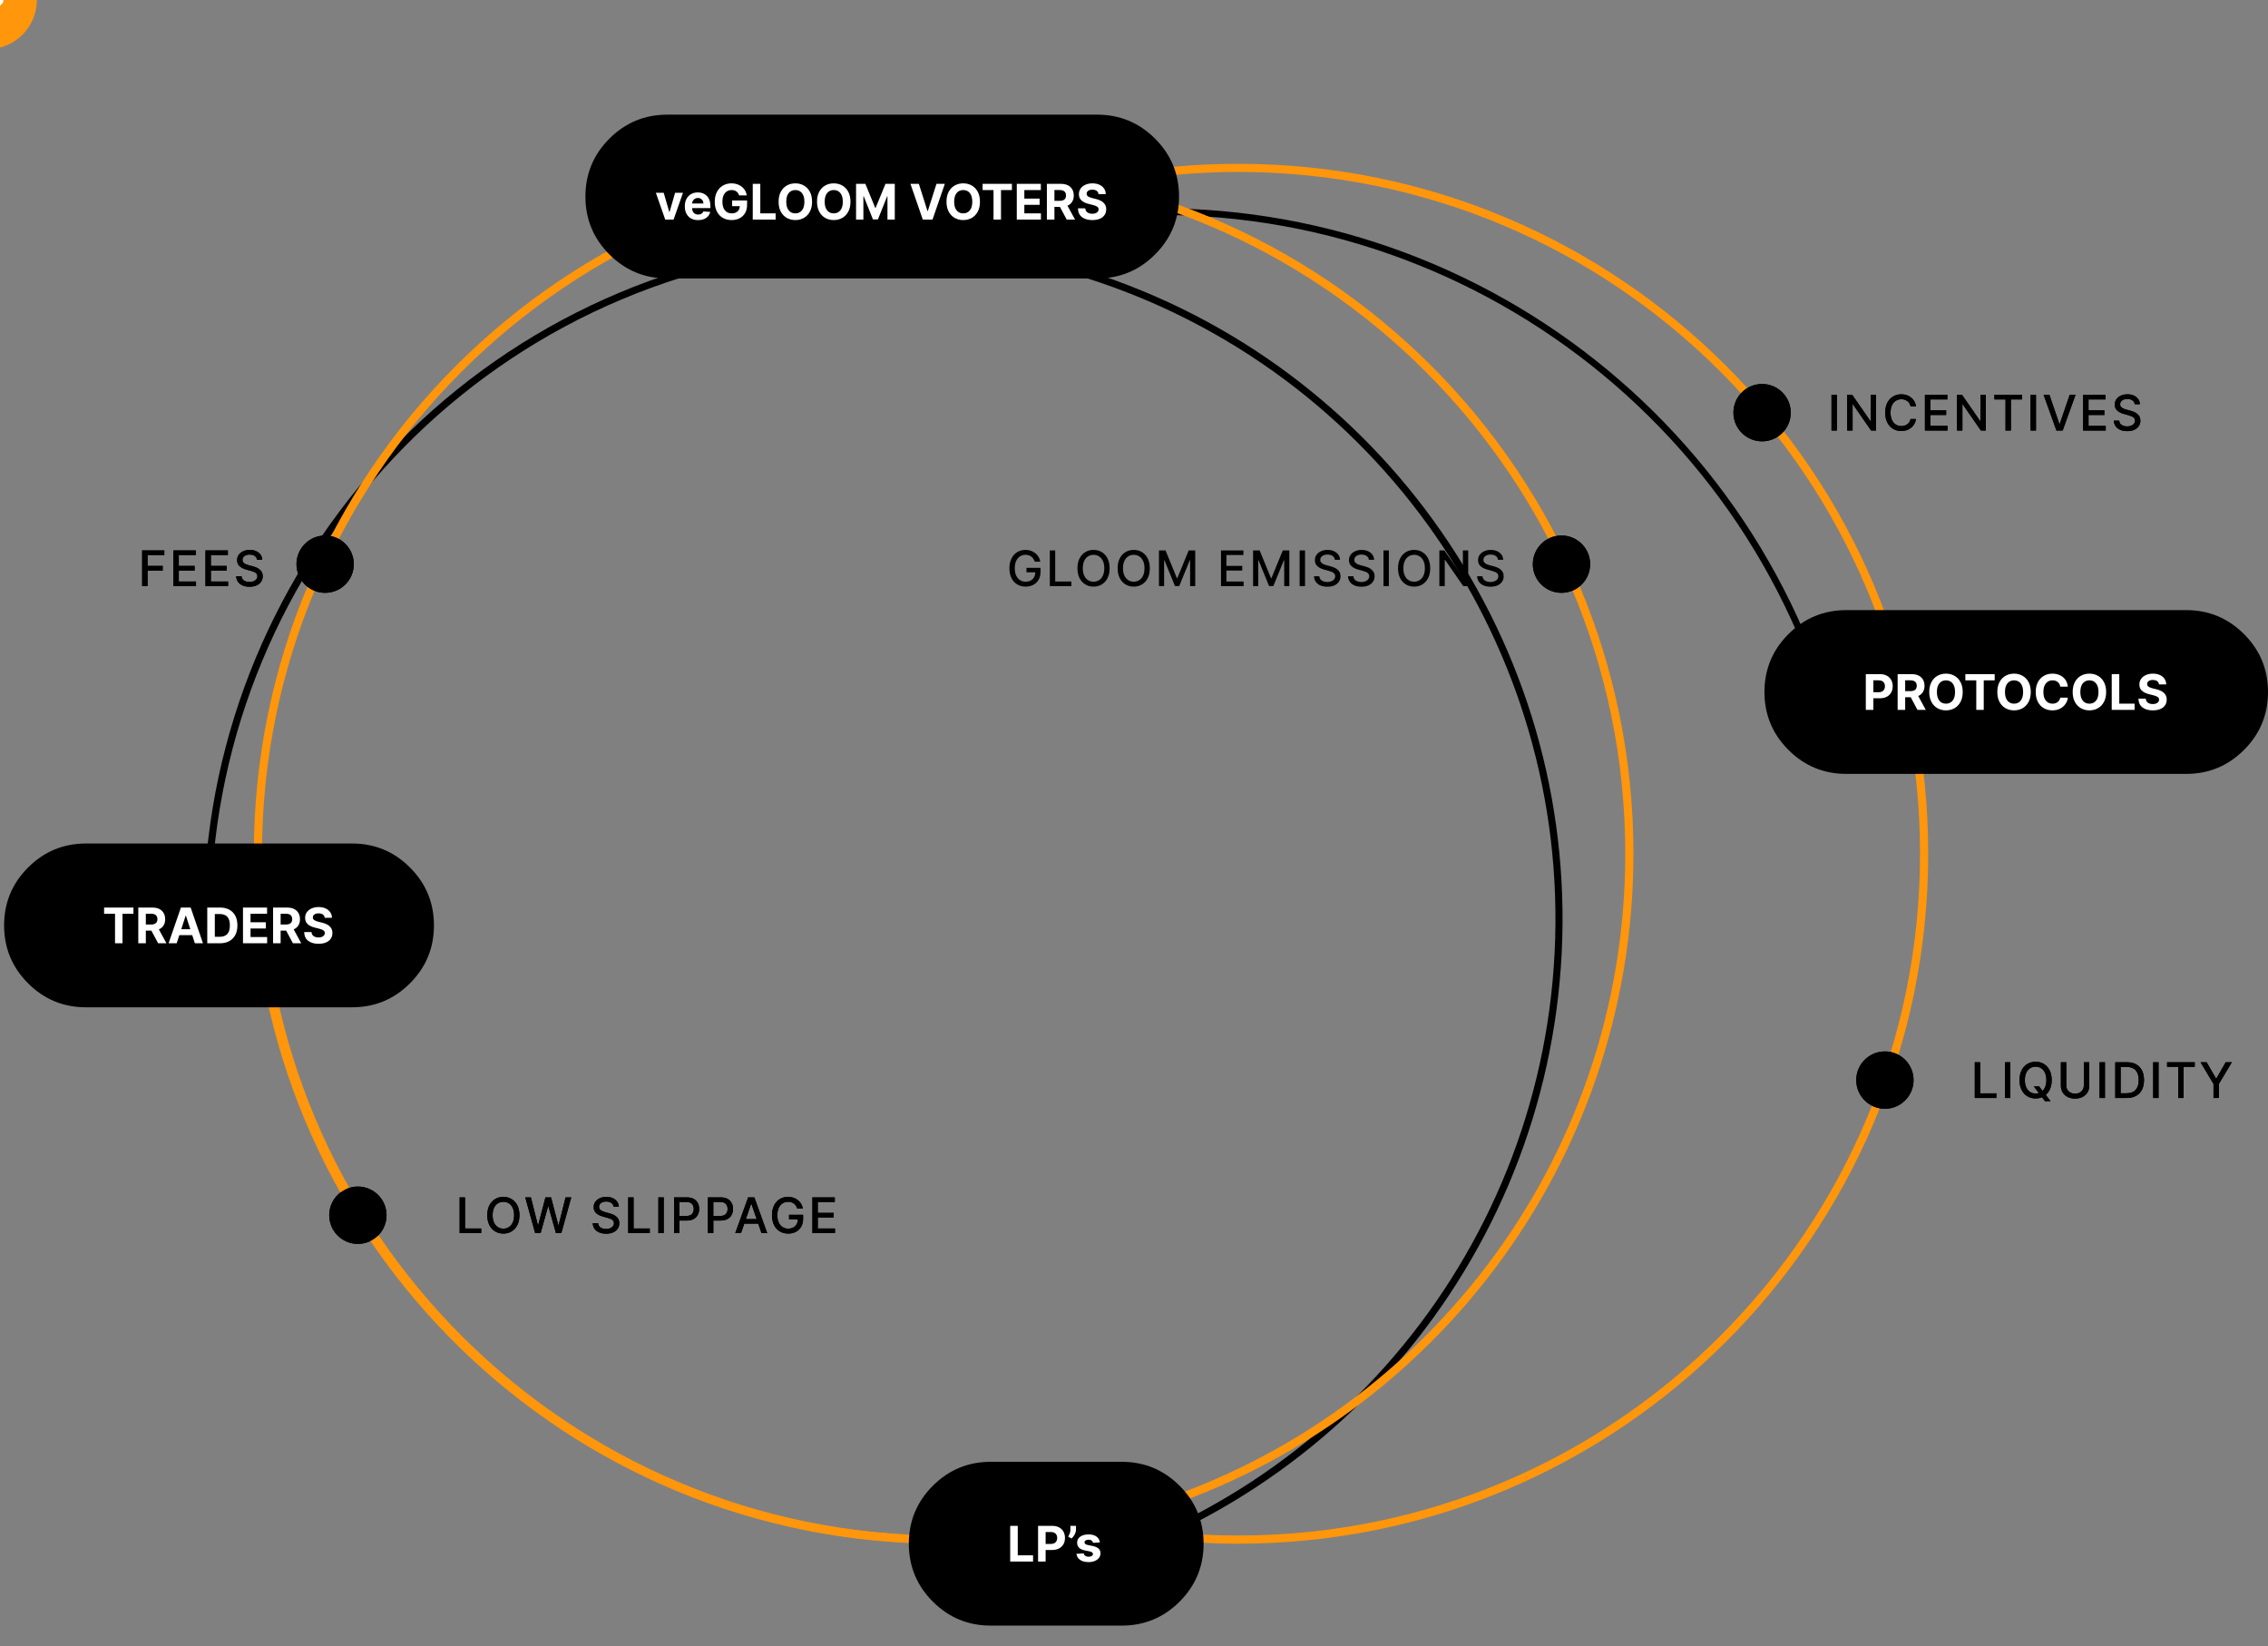 <?xml version="1.0" encoding="utf-8"?>
<svg width="554" height="402" viewBox="0 0 554 402" fill="none" xmlns="http://www.w3.org/2000/svg">
  <rect x="0" y="0" width="554" height="402" fill="#808080" stroke="none"/>
  <defs>
    <clipPath id="clip_path_1">
      <rect width="554" height="402" />
    </clipPath>
  </defs>
  <g clip-path="url(#clip_path_1)">
    <path d="M0 0L554 0L554 402L0 402L0 0Z" />
    <g transform="translate(249.706 66.257)">
      <path d="M16.192 0C88.027 22.787 135.491 91.114 131.773 166.385C128.055 241.656 74.089 304.973 0.358 320.57C0.358 320.57 0 318.876 0 318.876C72.962 303.442 126.365 240.785 130.043 166.299C133.722 91.814 86.753 24.2 15.668 1.651C15.668 1.651 16.192 0.001 16.192 0.001C16.192 0.001 16.192 0 16.192 0Z" fill="#000000" />
    </g>
    <g transform="translate(49.735 62.076)">
      <path d="M1.208 182.26C-9.094 96.887 47.521 17.785 131.655 0C131.655 0 132.013 1.695 132.013 1.695C48.758 19.295 -7.266 97.571 2.928 182.053C2.928 182.053 1.208 182.26 1.208 182.26C1.208 182.26 1.208 182.26 1.208 182.26Z" fill="#000000" />
    </g>
    <g transform="translate(262.552 50.876)">
      <path d="M6.10352e-05 1.262C85.94 -9.17 166.181 46.081 187.093 130.088C187.093 130.088 185.515 130.481 185.515 130.481C164.801 47.27 85.321 -7.456 0.196 2.877C0.196 2.877 0 1.262 0 1.262C0 1.262 6.10352e-05 1.262 6.10352e-05 1.262Z" fill="#000000" />
    </g>
    <path d="M1 168C1 75.768 75.768 1 168 1C260.232 1 335 75.768 335 168C335 243.599 284.767 307.466 215.857 328.042C215.857 328.042 203.57 332.05 203.57 332.05C203.57 332.05 205.398 332.433 205.398 332.433C216.778 334.811 228.374 336.006 240 336C332.784 336 408 260.784 408 168C408 75.216 332.784 0 240 0C229.553 0 219.329 0.953 209.41 2.779C209.41 2.779 209.59 3.762 209.59 3.762C219.622 1.92 229.8 0.995 240 1C332.232 1 407 75.768 407 168C407 260.232 332.232 335 240 335C228.861 335 217.978 333.91 207.45 331.83C207.45 331.83 216.143 329 216.143 329C285.465 308.301 336 244.053 336 168C336 75.216 260.784 0 168 0C75.216 0 0 75.216 0 168C0 260.784 75.216 336 168 336C178.095 336 187.982 335.11 197.587 333.403C197.587 333.403 197.413 332.418 197.413 332.418C187.703 334.14 177.861 335.004 168 335C75.768 335 1 260.232 1 168C1 168 1 168 1 168Z" fill="#000000" fill-opacity="0.1" transform="translate(62.5 40.5)" />
    <path d="M1 168C1 75.768 75.768 1 168 1C260.232 1 335 75.768 335 168C335 243.599 284.767 307.466 215.857 328.042C215.857 328.042 203.57 332.05 203.57 332.05C203.57 332.05 205.398 332.433 205.398 332.433C216.778 334.811 228.374 336.006 240 336C332.784 336 408 260.784 408 168C408 75.216 332.784 0 240 0C229.553 0 219.329 0.953 209.41 2.779C209.41 2.779 209.59 3.762 209.59 3.762C219.622 1.92 229.8 0.995 240 1C332.232 1 407 75.768 407 168C407 260.232 332.232 335 240 335C228.861 335 217.978 333.91 207.45 331.83C207.45 331.83 216.143 329 216.143 329C285.465 308.301 336 244.053 336 168C336 75.216 260.784 0 168 0C75.216 0 0 75.216 0 168C0 260.784 75.216 336 168 336C178.095 336 187.982 335.11 197.587 333.403C197.587 333.403 197.413 332.418 197.413 332.418C187.703 334.14 177.861 335.004 168 335C75.768 335 1 260.232 1 168C1 168 1 168 1 168Z" fill="none" stroke-width="1" stroke="#FF960B" stroke-dasharray="3274 3274" transform="translate(62.5 40.5)" />
    <g transform="translate(33.765 93.519)">
      <g transform="translate(77.551 196)">
        <path d="M0.959 11.625L0.959 2.898L2.276 2.898L2.276 10.492L6.23 10.492L6.23 11.625L0.959 11.625ZM15.57 7.261Q15.57 8.655 15.059 9.661Q14.547 10.666 13.659 11.205Q12.771 11.744 11.641 11.744Q10.508 11.744 9.619 11.205Q8.731 10.666 8.219 9.661Q7.708 8.655 7.708 7.261Q7.708 5.864 8.219 4.86Q8.731 3.857 9.619 3.317Q10.508 2.778 11.641 2.778Q12.771 2.778 13.659 3.317Q14.547 3.857 15.059 4.86Q15.57 5.864 15.57 7.261ZM14.266 7.261Q14.266 6.196 13.923 5.465Q13.58 4.734 12.986 4.357Q12.391 3.98 11.641 3.98Q10.891 3.98 10.297 4.357Q9.702 4.734 9.359 5.465Q9.016 6.196 9.016 7.261Q9.016 8.322 9.359 9.055Q9.702 9.788 10.297 10.165Q10.891 10.543 11.641 10.543Q12.391 10.543 12.986 10.165Q13.58 9.788 13.923 9.055Q14.266 8.322 14.266 7.261ZM19.404 11.625L16.984 2.898L18.369 2.898L20.069 9.656L20.15 9.656L21.919 2.898L23.291 2.898L25.059 9.661L25.14 9.661L26.836 2.898L28.226 2.898L25.801 11.625L24.476 11.625L22.639 5.088L22.571 5.088L20.734 11.625L19.404 11.625ZM38.571 5.19Q38.502 4.585 38.008 4.251Q37.514 3.916 36.764 3.916Q35.958 3.916 35.485 4.283Q35.012 4.649 35.012 5.207Q35.012 5.625 35.266 5.887Q35.519 6.149 35.888 6.298Q36.257 6.447 36.597 6.537L37.45 6.759Q37.867 6.861 38.306 7.038Q38.745 7.214 39.12 7.498Q39.495 7.781 39.727 8.203Q39.96 8.625 39.96 9.213Q39.96 9.95 39.578 10.53Q39.197 11.109 38.477 11.44Q37.757 11.77 36.73 11.77Q35.264 11.77 34.397 11.084Q33.529 10.398 33.465 9.213L34.786 9.213Q34.846 9.925 35.404 10.27Q35.962 10.615 36.721 10.615Q37.56 10.615 38.108 10.227Q38.656 9.839 38.656 9.2Q38.656 8.812 38.436 8.563Q38.217 8.314 37.844 8.154Q37.471 7.994 37.002 7.871L35.971 7.589Q34.919 7.304 34.309 6.75Q33.7 6.196 33.7 5.284Q33.7 4.53 34.109 3.967Q34.518 3.405 35.219 3.092Q35.92 2.778 36.794 2.778Q37.68 2.778 38.359 3.089Q39.039 3.401 39.431 3.946Q39.823 4.491 39.84 5.19L38.571 5.19ZM42.132 11.625L42.132 2.898L43.449 2.898L43.449 10.492L47.403 10.492L47.403 11.625L42.132 11.625ZM50.82 2.898L50.82 11.625L49.503 11.625L49.503 2.898L50.82 2.898ZM53.338 11.625L53.338 2.898L56.449 2.898Q57.463 2.898 58.134 3.268Q58.805 3.639 59.138 4.278Q59.47 4.918 59.47 5.723Q59.47 6.528 59.135 7.17Q58.801 7.811 58.13 8.184Q57.459 8.557 56.444 8.557L54.654 8.557L54.654 11.625L53.338 11.625ZM54.654 7.44L56.325 7.44Q57.292 7.44 57.718 6.952Q58.145 6.464 58.145 5.723Q58.145 4.982 57.716 4.504Q57.288 4.027 56.308 4.027L54.654 4.027L54.654 7.44ZM61.608 11.625L61.608 2.898L64.719 2.898Q65.733 2.898 66.404 3.268Q67.076 3.639 67.408 4.278Q67.74 4.918 67.74 5.723Q67.74 6.528 67.406 7.17Q67.071 7.811 66.4 8.184Q65.729 8.557 64.715 8.557L62.925 8.557L62.925 11.625L61.608 11.625ZM62.925 7.44L64.596 7.44Q65.563 7.44 65.989 6.952Q66.415 6.464 66.415 5.723Q66.415 4.982 65.987 4.504Q65.558 4.027 64.578 4.027L62.925 4.027L62.925 7.44ZM69.687 11.625L68.289 11.625L71.43 2.898L72.951 2.898L76.092 11.625L74.694 11.625L73.897 9.315L70.488 9.315L69.687 11.625ZM70.872 8.207L73.514 8.207L72.227 4.483L72.159 4.483L70.872 8.207ZM83.446 5.655Q83.199 4.879 82.621 4.43Q82.044 3.98 81.175 3.98Q80.438 3.98 79.845 4.359Q79.253 4.739 78.91 5.469Q78.567 6.2 78.567 7.257Q78.567 8.318 78.912 9.051Q79.257 9.784 79.858 10.163Q80.459 10.543 81.226 10.543Q82.274 10.543 82.918 9.923Q83.561 9.303 83.582 8.246L81.426 8.246L81.426 7.159L84.856 7.159L84.856 8.152Q84.856 9.251 84.39 10.059Q83.923 10.867 83.105 11.305Q82.287 11.744 81.226 11.744Q80.046 11.744 79.151 11.201Q78.256 10.658 77.757 9.652Q77.258 8.646 77.258 7.266Q77.258 5.872 77.766 4.866Q78.273 3.861 79.155 3.32Q80.037 2.778 81.166 2.778Q82.108 2.778 82.875 3.143Q83.642 3.507 84.147 4.155Q84.652 4.803 84.797 5.655L83.446 5.655ZM87.127 11.625L87.127 2.898L92.599 2.898L92.599 4.031L88.444 4.031L88.444 6.69L92.313 6.69L92.313 7.82L88.444 7.82L88.444 10.492L92.65 10.492L92.65 11.625L87.127 11.625Z" fill="#000000" />
      </g>
      <path d="M0 7C0 3.134 3.134 0 7 0C10.866 0 14 3.134 14 7C14 10.866 10.866 14 7 14C3.134 14 0 10.866 0 7Z" fill="#000000" fill-rule="evenodd" transform="translate(46.655 196.262)" />
      <g transform="translate(0 38)">
        <path d="M0.959 11.625L0.959 2.898L6.371 2.898L6.371 4.031L2.276 4.031L2.276 6.69L5.983 6.69L5.983 7.82L2.276 7.82L2.276 11.625L0.959 11.625ZM8.59 11.625L8.59 2.898L14.062 2.898L14.062 4.031L9.907 4.031L9.907 6.69L13.776 6.69L13.776 7.82L9.907 7.82L9.907 10.492L14.113 10.492L14.113 11.625L8.59 11.625ZM16.426 11.625L16.426 2.898L21.897 2.898L21.897 4.031L17.743 4.031L17.743 6.69L21.612 6.69L21.612 7.82L17.743 7.82L17.743 10.492L21.949 10.492L21.949 11.625L16.426 11.625ZM29.022 5.19Q28.953 4.585 28.459 4.251Q27.965 3.916 27.215 3.916Q26.409 3.916 25.936 4.283Q25.463 4.649 25.463 5.207Q25.463 5.625 25.717 5.887Q25.971 6.149 26.339 6.298Q26.708 6.447 27.049 6.537L27.901 6.759Q28.319 6.861 28.757 7.038Q29.196 7.214 29.571 7.498Q29.946 7.781 30.179 8.203Q30.411 8.625 30.411 9.213Q30.411 9.95 30.029 10.53Q29.648 11.109 28.928 11.44Q28.208 11.77 27.181 11.77Q25.715 11.77 24.848 11.084Q23.98 10.398 23.916 9.213L25.238 9.213Q25.297 9.925 25.855 10.27Q26.414 10.615 27.172 10.615Q28.012 10.615 28.559 10.227Q29.107 9.839 29.107 9.2Q29.107 8.812 28.887 8.563Q28.668 8.314 28.295 8.154Q27.922 7.994 27.453 7.871L26.422 7.589Q25.37 7.304 24.76 6.75Q24.151 6.196 24.151 5.284Q24.151 4.53 24.56 3.967Q24.969 3.405 25.67 3.092Q26.371 2.778 27.245 2.778Q28.131 2.778 28.811 3.089Q29.49 3.401 29.882 3.946Q30.274 4.491 30.291 5.19L29.022 5.19Z" fill="#000000" />
      </g>
      <path d="M0 7C0 3.134 3.134 0 7 0C10.866 0 14 3.134 14 7C14 10.866 10.866 14 7 14C3.134 14 0 10.866 0 7Z" fill="#000000" fill-rule="evenodd" transform="translate(38.655 37.262)" />
      <path d="M0 7C0 3.134 3.134 0 7 0C10.866 0 14 3.134 14 7C14 10.866 10.866 14 7 14C3.134 14 0 10.866 0 7Z" fill="#000000" fill-rule="evenodd" transform="translate(340.655 37.262)" />
      <g transform="translate(447.655 163)">
        <path d="M0.959 11.625L0.959 2.898L2.276 2.898L2.276 10.492L6.23 10.492L6.23 11.625L0.959 11.625ZM9.647 2.898L9.647 11.625L8.33 11.625L8.33 2.898L9.647 2.898ZM19.745 7.261Q19.745 8.467 19.355 9.386Q18.966 10.304 18.288 10.875L19.464 12.409L18.118 12.409L17.372 11.442Q16.656 11.744 15.816 11.744Q14.683 11.744 13.794 11.205Q12.906 10.666 12.395 9.661Q11.883 8.655 11.883 7.261Q11.883 5.864 12.395 4.86Q12.906 3.857 13.794 3.317Q14.683 2.778 15.816 2.778Q16.946 2.778 17.834 3.317Q18.723 3.857 19.234 4.86Q19.745 5.864 19.745 7.261ZM15.373 8.795L16.669 8.795L17.508 9.891Q17.943 9.482 18.192 8.819Q18.442 8.156 18.442 7.261Q18.442 6.196 18.098 5.465Q17.755 4.734 17.161 4.357Q16.567 3.98 15.816 3.98Q15.066 3.98 14.472 4.357Q13.878 4.734 13.534 5.465Q13.191 6.196 13.191 7.261Q13.191 8.322 13.534 9.055Q13.878 9.788 14.472 10.165Q15.066 10.543 15.816 10.543Q16.238 10.543 16.613 10.423L15.373 8.795ZM27.598 2.898L28.919 2.898L28.919 8.638Q28.919 9.554 28.489 10.261Q28.058 10.969 27.279 11.369Q26.499 11.77 25.451 11.77Q24.407 11.77 23.627 11.369Q22.847 10.969 22.416 10.261Q21.986 9.554 21.986 8.638L21.986 2.898L23.303 2.898L23.303 8.531Q23.303 9.418 23.88 9.993Q24.458 10.568 25.451 10.568Q26.448 10.568 27.023 9.993Q27.598 9.418 27.598 8.531L27.598 2.898ZM32.754 2.898L32.754 11.625L31.437 11.625L31.437 2.898L32.754 2.898ZM38.097 11.625L35.271 11.625L35.271 2.898L38.186 2.898Q39.473 2.898 40.391 3.42Q41.31 3.942 41.802 4.915Q42.294 5.889 42.294 7.249Q42.294 8.612 41.8 9.592Q41.305 10.572 40.366 11.099Q39.426 11.625 38.097 11.625ZM36.588 10.474L38.024 10.474Q39.516 10.474 40.257 9.637Q40.999 8.8 40.999 7.249Q40.999 5.706 40.268 4.877Q39.537 4.048 38.105 4.048L36.588 4.048L36.588 10.474ZM45.847 2.898L45.847 11.625L44.53 11.625L44.53 2.898L45.847 2.898ZM47.934 4.031L47.934 2.898L54.689 2.898L54.689 4.031L51.966 4.031L51.966 11.625L50.653 11.625L50.653 4.031L47.934 4.031ZM56.103 2.898L57.598 2.898L59.878 6.865L59.972 6.865L62.252 2.898L63.747 2.898L60.581 8.199L60.581 11.625L59.269 11.625L59.269 8.199L56.103 2.898Z" fill="#000000" />
      </g>
      <path d="M0 7C0 3.134 3.134 0 7 0C10.866 0 14 3.134 14 7C14 10.866 10.866 14 7 14C3.134 14 0 10.866 0 7Z" fill="#000000" fill-rule="evenodd" transform="translate(419.655 163.262)" />
      <g transform="translate(412.655 0)">
        <path d="M2.276 2.898L2.276 11.625L0.959 11.625L0.959 2.898L2.276 2.898ZM11.837 2.898L11.837 11.625L10.627 11.625L6.191 5.224L6.11 5.224L6.11 11.625L4.793 11.625L4.793 2.898L6.012 2.898L10.452 9.307L10.533 9.307L10.533 2.898L11.837 2.898ZM21.603 5.736L20.274 5.736Q20.112 4.888 19.479 4.434Q18.846 3.98 18.011 3.98Q17.261 3.98 16.665 4.359Q16.068 4.739 15.725 5.469Q15.382 6.2 15.382 7.261Q15.382 8.327 15.727 9.06Q16.072 9.793 16.667 10.168Q17.261 10.543 18.007 10.543Q18.834 10.543 19.468 10.095Q20.103 9.648 20.274 8.812L21.603 8.817Q21.463 9.678 20.973 10.338Q20.483 10.999 19.72 11.371Q18.957 11.744 17.998 11.744Q16.865 11.744 15.978 11.205Q15.092 10.666 14.583 9.661Q14.074 8.655 14.074 7.261Q14.074 5.864 14.585 4.86Q15.096 3.857 15.983 3.317Q16.869 2.778 17.998 2.778Q18.923 2.778 19.684 3.128Q20.444 3.477 20.949 4.14Q21.454 4.803 21.603 5.736ZM23.78 11.625L23.78 2.898L29.252 2.898L29.252 4.031L25.097 4.031L25.097 6.69L28.966 6.69L28.966 7.82L25.097 7.82L25.097 10.492L29.303 10.492L29.303 11.625L23.78 11.625ZM38.66 2.898L38.66 11.625L37.45 11.625L33.014 5.224L32.933 5.224L32.933 11.625L31.616 11.625L31.616 2.898L32.835 2.898L37.275 9.307L37.356 9.307L37.356 2.898L38.66 2.898ZM40.747 4.031L40.747 2.898L47.501 2.898L47.501 4.031L44.778 4.031L44.778 11.625L43.466 11.625L43.466 4.031L40.747 4.031ZM50.905 2.898L50.905 11.625L49.589 11.625L49.589 2.898L50.905 2.898ZM54.186 2.898L56.615 10.006L56.713 10.006L59.142 2.898L60.565 2.898L57.424 11.625L55.903 11.625L52.763 2.898L54.186 2.898ZM62.422 11.625L62.422 2.898L67.894 2.898L67.894 4.031L63.739 4.031L63.739 6.69L67.608 6.69L67.608 7.82L63.739 7.82L63.739 10.492L67.945 10.492L67.945 11.625L62.422 11.625ZM75.018 5.19Q74.95 4.585 74.455 4.251Q73.961 3.916 73.211 3.916Q72.406 3.916 71.933 4.283Q71.46 4.649 71.46 5.207Q71.46 5.625 71.713 5.887Q71.967 6.149 72.335 6.298Q72.704 6.447 73.045 6.537L73.897 6.759Q74.315 6.861 74.754 7.038Q75.193 7.214 75.568 7.498Q75.943 7.781 76.175 8.203Q76.407 8.625 76.407 9.213Q76.407 9.95 76.026 10.53Q75.644 11.109 74.924 11.44Q74.204 11.77 73.177 11.77Q71.711 11.77 70.844 11.084Q69.977 10.398 69.913 9.213L71.234 9.213Q71.293 9.925 71.852 10.27Q72.41 10.615 73.168 10.615Q74.008 10.615 74.555 10.227Q75.103 9.839 75.103 9.2Q75.103 8.812 74.884 8.563Q74.664 8.314 74.291 8.154Q73.918 7.994 73.45 7.871L72.418 7.589Q71.366 7.304 70.757 6.75Q70.147 6.196 70.147 5.284Q70.147 4.53 70.556 3.967Q70.965 3.405 71.666 3.092Q72.367 2.778 73.241 2.778Q74.127 2.778 74.807 3.089Q75.487 3.401 75.879 3.946Q76.271 4.491 76.288 5.19L75.018 5.19Z" fill="#000000" />
      </g>
      <path d="M0 7C0 3.134 3.134 0 7 0C10.866 0 14 3.134 14 7C14 10.866 10.866 14 7 14C3.134 14 0 10.866 0 7Z" fill="#000000" fill-rule="evenodd" transform="translate(389.655 0.262)" />
    </g>
    <path d="M0 0C2.644 90.471 76.816 163 167.927 163C178.022 163 187.909 162.11 197.515 160.403C197.515 160.403 197.34 159.418 197.34 159.418C187.792 161.115 177.963 162 167.927 162C77.368 162 3.644 89.919 1 0C1 0 0 0 0 0Z" fill="none" stroke-width="1" stroke="#FF960B" transform="translate(62.029 213.5)" />
    <g transform="translate(33.765 93.519)">
      <g transform="translate(77.551 196)">
        <path d="M0.959 11.625L0.959 2.898L2.276 2.898L2.276 10.492L6.23 10.492L6.23 11.625L0.959 11.625ZM15.57 7.261Q15.57 8.655 15.059 9.661Q14.547 10.666 13.659 11.205Q12.771 11.744 11.641 11.744Q10.508 11.744 9.619 11.205Q8.731 10.666 8.219 9.661Q7.708 8.655 7.708 7.261Q7.708 5.864 8.219 4.86Q8.731 3.857 9.619 3.317Q10.508 2.778 11.641 2.778Q12.771 2.778 13.659 3.317Q14.547 3.857 15.059 4.86Q15.57 5.864 15.57 7.261ZM14.266 7.261Q14.266 6.196 13.923 5.465Q13.58 4.734 12.986 4.357Q12.391 3.98 11.641 3.98Q10.891 3.98 10.297 4.357Q9.702 4.734 9.359 5.465Q9.016 6.196 9.016 7.261Q9.016 8.322 9.359 9.055Q9.702 9.788 10.297 10.165Q10.891 10.543 11.641 10.543Q12.391 10.543 12.986 10.165Q13.58 9.788 13.923 9.055Q14.266 8.322 14.266 7.261ZM19.404 11.625L16.984 2.898L18.369 2.898L20.069 9.656L20.15 9.656L21.919 2.898L23.291 2.898L25.059 9.661L25.14 9.661L26.836 2.898L28.226 2.898L25.801 11.625L24.476 11.625L22.639 5.088L22.571 5.088L20.734 11.625L19.404 11.625ZM38.571 5.19Q38.502 4.585 38.008 4.251Q37.514 3.916 36.764 3.916Q35.958 3.916 35.485 4.283Q35.012 4.649 35.012 5.207Q35.012 5.625 35.266 5.887Q35.519 6.149 35.888 6.298Q36.257 6.447 36.597 6.537L37.45 6.759Q37.867 6.861 38.306 7.038Q38.745 7.214 39.12 7.498Q39.495 7.781 39.727 8.203Q39.96 8.625 39.96 9.213Q39.96 9.95 39.578 10.53Q39.197 11.109 38.477 11.44Q37.757 11.77 36.73 11.77Q35.264 11.77 34.397 11.084Q33.529 10.398 33.465 9.213L34.786 9.213Q34.846 9.925 35.404 10.27Q35.962 10.615 36.721 10.615Q37.56 10.615 38.108 10.227Q38.656 9.839 38.656 9.2Q38.656 8.812 38.436 8.563Q38.217 8.314 37.844 8.154Q37.471 7.994 37.002 7.871L35.971 7.589Q34.919 7.304 34.309 6.75Q33.7 6.196 33.7 5.284Q33.7 4.53 34.109 3.967Q34.518 3.405 35.219 3.092Q35.92 2.778 36.794 2.778Q37.68 2.778 38.359 3.089Q39.039 3.401 39.431 3.946Q39.823 4.491 39.84 5.19L38.571 5.19ZM42.132 11.625L42.132 2.898L43.449 2.898L43.449 10.492L47.403 10.492L47.403 11.625L42.132 11.625ZM50.82 2.898L50.82 11.625L49.503 11.625L49.503 2.898L50.82 2.898ZM53.338 11.625L53.338 2.898L56.449 2.898Q57.463 2.898 58.134 3.268Q58.805 3.639 59.138 4.278Q59.47 4.918 59.47 5.723Q59.47 6.528 59.135 7.17Q58.801 7.811 58.13 8.184Q57.459 8.557 56.444 8.557L54.654 8.557L54.654 11.625L53.338 11.625ZM54.654 7.44L56.325 7.44Q57.292 7.44 57.718 6.952Q58.145 6.464 58.145 5.723Q58.145 4.982 57.716 4.504Q57.288 4.027 56.308 4.027L54.654 4.027L54.654 7.44ZM61.608 11.625L61.608 2.898L64.719 2.898Q65.733 2.898 66.404 3.268Q67.076 3.639 67.408 4.278Q67.74 4.918 67.74 5.723Q67.74 6.528 67.406 7.17Q67.071 7.811 66.4 8.184Q65.729 8.557 64.715 8.557L62.925 8.557L62.925 11.625L61.608 11.625ZM62.925 7.44L64.596 7.44Q65.563 7.44 65.989 6.952Q66.415 6.464 66.415 5.723Q66.415 4.982 65.987 4.504Q65.558 4.027 64.578 4.027L62.925 4.027L62.925 7.44ZM69.687 11.625L68.289 11.625L71.43 2.898L72.951 2.898L76.092 11.625L74.694 11.625L73.897 9.315L70.488 9.315L69.687 11.625ZM70.872 8.207L73.514 8.207L72.227 4.483L72.159 4.483L70.872 8.207ZM83.446 5.655Q83.199 4.879 82.621 4.43Q82.044 3.98 81.175 3.98Q80.438 3.98 79.845 4.359Q79.253 4.739 78.91 5.469Q78.567 6.2 78.567 7.257Q78.567 8.318 78.912 9.051Q79.257 9.784 79.858 10.163Q80.459 10.543 81.226 10.543Q82.274 10.543 82.918 9.923Q83.561 9.303 83.582 8.246L81.426 8.246L81.426 7.159L84.856 7.159L84.856 8.152Q84.856 9.251 84.39 10.059Q83.923 10.867 83.105 11.305Q82.287 11.744 81.226 11.744Q80.046 11.744 79.151 11.201Q78.256 10.658 77.757 9.652Q77.258 8.646 77.258 7.266Q77.258 5.872 77.766 4.866Q78.273 3.861 79.155 3.32Q80.037 2.778 81.166 2.778Q82.108 2.778 82.875 3.143Q83.642 3.507 84.147 4.155Q84.652 4.803 84.797 5.655L83.446 5.655ZM87.127 11.625L87.127 2.898L92.599 2.898L92.599 4.031L88.444 4.031L88.444 6.69L92.313 6.69L92.313 7.82L88.444 7.82L88.444 10.492L92.65 10.492L92.65 11.625L87.127 11.625Z" fill="#000000" />
      </g>
      <path d="M0 7C0 3.134 3.134 0 7 0C10.866 0 14 3.134 14 7C14 10.866 10.866 14 7 14C3.134 14 0 10.866 0 7Z" fill="#000000" fill-rule="evenodd" transform="translate(46.655 196.262)" />
      <g transform="translate(0 38)">
        <path d="M0.959 11.625L0.959 2.898L6.371 2.898L6.371 4.031L2.276 4.031L2.276 6.69L5.983 6.69L5.983 7.82L2.276 7.82L2.276 11.625L0.959 11.625ZM8.59 11.625L8.59 2.898L14.062 2.898L14.062 4.031L9.907 4.031L9.907 6.69L13.776 6.69L13.776 7.82L9.907 7.82L9.907 10.492L14.113 10.492L14.113 11.625L8.59 11.625ZM16.426 11.625L16.426 2.898L21.897 2.898L21.897 4.031L17.743 4.031L17.743 6.69L21.612 6.69L21.612 7.82L17.743 7.82L17.743 10.492L21.949 10.492L21.949 11.625L16.426 11.625ZM29.022 5.19Q28.953 4.585 28.459 4.251Q27.965 3.916 27.215 3.916Q26.409 3.916 25.936 4.283Q25.463 4.649 25.463 5.207Q25.463 5.625 25.717 5.887Q25.971 6.149 26.339 6.298Q26.708 6.447 27.049 6.537L27.901 6.759Q28.319 6.861 28.757 7.038Q29.196 7.214 29.571 7.498Q29.946 7.781 30.179 8.203Q30.411 8.625 30.411 9.213Q30.411 9.95 30.029 10.53Q29.648 11.109 28.928 11.44Q28.208 11.77 27.181 11.77Q25.715 11.77 24.848 11.084Q23.98 10.398 23.916 9.213L25.238 9.213Q25.297 9.925 25.855 10.27Q26.414 10.615 27.172 10.615Q28.012 10.615 28.559 10.227Q29.107 9.839 29.107 9.2Q29.107 8.812 28.887 8.563Q28.668 8.314 28.295 8.154Q27.922 7.994 27.453 7.871L26.422 7.589Q25.37 7.304 24.76 6.75Q24.151 6.196 24.151 5.284Q24.151 4.53 24.56 3.967Q24.969 3.405 25.67 3.092Q26.371 2.778 27.245 2.778Q28.131 2.778 28.811 3.089Q29.49 3.401 29.882 3.946Q30.274 4.491 30.291 5.19L29.022 5.19Z" fill="#000000" />
      </g>
      <path d="M0 7C0 3.134 3.134 0 7 0C10.866 0 14 3.134 14 7C14 10.866 10.866 14 7 14C3.134 14 0 10.866 0 7Z" fill="#000000" fill-rule="evenodd" transform="translate(38.655 37.262)" />
      <g transform="translate(212.126 38)">
        <path d="M6.865 5.655Q6.618 4.879 6.04 4.43Q5.463 3.98 4.594 3.98Q3.857 3.98 3.264 4.359Q2.672 4.739 2.329 5.469Q1.986 6.2 1.986 7.257Q1.986 8.318 2.331 9.051Q2.676 9.784 3.277 10.163Q3.878 10.543 4.645 10.543Q5.693 10.543 6.337 9.923Q6.98 9.303 7.001 8.246L4.845 8.246L4.845 7.159L8.276 7.159L8.276 8.152Q8.276 9.251 7.809 10.059Q7.342 10.867 6.524 11.305Q5.706 11.744 4.645 11.744Q3.464 11.744 2.57 11.201Q1.675 10.658 1.176 9.652Q0.678 8.646 0.678 7.266Q0.678 5.872 1.185 4.866Q1.692 3.861 2.574 3.32Q3.456 2.778 4.585 2.778Q5.527 2.778 6.294 3.143Q7.061 3.507 7.566 4.155Q8.071 4.803 8.216 5.655L6.865 5.655ZM10.546 11.625L10.546 2.898L11.863 2.898L11.863 10.492L15.817 10.492L15.817 11.625L10.546 11.625ZM25.157 7.261Q25.157 8.655 24.646 9.661Q24.135 10.666 23.246 11.205Q22.358 11.744 21.228 11.744Q20.095 11.744 19.206 11.205Q18.318 10.666 17.806 9.661Q17.295 8.655 17.295 7.261Q17.295 5.864 17.806 4.86Q18.318 3.857 19.206 3.317Q20.095 2.778 21.228 2.778Q22.358 2.778 23.246 3.317Q24.135 3.857 24.646 4.86Q25.157 5.864 25.157 7.261ZM23.853 7.261Q23.853 6.196 23.51 5.465Q23.167 4.734 22.573 4.357Q21.978 3.98 21.228 3.98Q20.478 3.98 19.884 4.357Q19.29 4.734 18.946 5.465Q18.603 6.196 18.603 7.261Q18.603 8.322 18.946 9.055Q19.29 9.788 19.884 10.165Q20.478 10.543 21.228 10.543Q21.978 10.543 22.573 10.165Q23.167 9.788 23.51 9.055Q23.853 8.322 23.853 7.261ZM34.975 7.261Q34.975 8.655 34.463 9.661Q33.952 10.666 33.063 11.205Q32.175 11.744 31.046 11.744Q29.912 11.744 29.024 11.205Q28.135 10.666 27.624 9.661Q27.113 8.655 27.113 7.261Q27.113 5.864 27.624 4.86Q28.135 3.857 29.024 3.317Q29.912 2.778 31.046 2.778Q32.175 2.778 33.063 3.317Q33.952 3.857 34.463 4.86Q34.975 5.864 34.975 7.261ZM33.671 7.261Q33.671 6.196 33.328 5.465Q32.985 4.734 32.39 4.357Q31.796 3.98 31.046 3.98Q30.296 3.98 29.701 4.357Q29.107 4.734 28.764 5.465Q28.421 6.196 28.421 7.261Q28.421 8.322 28.764 9.055Q29.107 9.788 29.701 10.165Q30.296 10.543 31.046 10.543Q31.796 10.543 32.39 10.165Q32.985 9.788 33.328 9.055Q33.671 8.322 33.671 7.261ZM37.211 2.898L38.809 2.898L41.587 9.682L41.69 9.682L44.468 2.898L46.066 2.898L46.066 11.625L44.813 11.625L44.813 5.31L44.732 5.31L42.158 11.612L41.119 11.612L38.545 5.305L38.464 5.305L38.464 11.625L37.211 11.625L37.211 2.898ZM52.363 11.625L52.363 2.898L57.834 2.898L57.834 4.031L53.679 4.031L53.679 6.69L57.549 6.69L57.549 7.82L53.679 7.82L53.679 10.492L57.886 10.492L57.886 11.625L52.363 11.625ZM60.199 2.898L61.797 2.898L64.575 9.682L64.677 9.682L67.456 2.898L69.054 2.898L69.054 11.625L67.801 11.625L67.801 5.31L67.72 5.31L65.146 11.612L64.106 11.612L61.532 5.305L61.451 5.305L61.451 11.625L60.199 11.625L60.199 2.898ZM72.888 2.898L72.888 11.625L71.571 11.625L71.571 2.898L72.888 2.898ZM80.166 5.19Q80.097 4.585 79.603 4.251Q79.109 3.916 78.359 3.916Q77.553 3.916 77.08 4.283Q76.607 4.649 76.607 5.207Q76.607 5.625 76.861 5.887Q77.115 6.149 77.483 6.298Q77.852 6.447 78.193 6.537L79.045 6.759Q79.463 6.861 79.901 7.038Q80.34 7.214 80.715 7.498Q81.09 7.781 81.323 8.203Q81.555 8.625 81.555 9.213Q81.555 9.95 81.173 10.53Q80.792 11.109 80.072 11.44Q79.352 11.77 78.325 11.77Q76.859 11.77 75.992 11.084Q75.124 10.398 75.061 9.213L76.382 9.213Q76.441 9.925 76.999 10.27Q77.558 10.615 78.316 10.615Q79.156 10.615 79.703 10.227Q80.251 9.839 80.251 9.2Q80.251 8.812 80.031 8.563Q79.812 8.314 79.439 8.154Q79.066 7.994 78.597 7.871L77.566 7.589Q76.514 7.304 75.904 6.75Q75.295 6.196 75.295 5.284Q75.295 4.53 75.704 3.967Q76.113 3.405 76.814 3.092Q77.515 2.778 78.389 2.778Q79.275 2.778 79.955 3.089Q80.634 3.401 81.026 3.946Q81.418 4.491 81.436 5.19L80.166 5.19ZM88.487 5.19Q88.419 4.585 87.925 4.251Q87.43 3.916 86.68 3.916Q85.875 3.916 85.402 4.283Q84.929 4.649 84.929 5.207Q84.929 5.625 85.183 5.887Q85.436 6.149 85.805 6.298Q86.173 6.447 86.514 6.537L87.367 6.759Q87.784 6.861 88.223 7.038Q88.662 7.214 89.037 7.498Q89.412 7.781 89.644 8.203Q89.876 8.625 89.876 9.213Q89.876 9.95 89.495 10.53Q89.114 11.109 88.394 11.44Q87.673 11.77 86.646 11.77Q85.18 11.77 84.313 11.084Q83.446 10.398 83.382 9.213L84.703 9.213Q84.763 9.925 85.321 10.27Q85.879 10.615 86.638 10.615Q87.477 10.615 88.025 10.227Q88.572 9.839 88.572 9.2Q88.572 8.812 88.353 8.563Q88.133 8.314 87.761 8.154Q87.388 7.994 86.919 7.871L85.888 7.589Q84.835 7.304 84.226 6.75Q83.617 6.196 83.617 5.284Q83.617 4.53 84.026 3.967Q84.435 3.405 85.136 3.092Q85.837 2.778 86.71 2.778Q87.597 2.778 88.276 3.089Q88.956 3.401 89.348 3.946Q89.74 4.491 89.757 5.19L88.487 5.19ZM93.366 2.898L93.366 11.625L92.049 11.625L92.049 2.898L93.366 2.898ZM103.464 7.261Q103.464 8.655 102.953 9.661Q102.441 10.666 101.553 11.205Q100.664 11.744 99.535 11.744Q98.402 11.744 97.513 11.205Q96.625 10.666 96.113 9.661Q95.602 8.655 95.602 7.261Q95.602 5.864 96.113 4.86Q96.625 3.857 97.513 3.317Q98.402 2.778 99.535 2.778Q100.664 2.778 101.553 3.317Q102.441 3.857 102.953 4.86Q103.464 5.864 103.464 7.261ZM102.16 7.261Q102.16 6.196 101.817 5.465Q101.474 4.734 100.88 4.357Q100.285 3.98 99.535 3.98Q98.785 3.98 98.191 4.357Q97.596 4.734 97.253 5.465Q96.91 6.196 96.91 7.261Q96.91 8.322 97.253 9.055Q97.596 9.788 98.191 10.165Q98.785 10.543 99.535 10.543Q100.285 10.543 100.88 10.165Q101.474 9.788 101.817 9.055Q102.16 8.322 102.16 7.261ZM112.745 2.898L112.745 11.625L111.534 11.625L107.098 5.224L107.017 5.224L107.017 11.625L105.701 11.625L105.701 2.898L106.919 2.898L111.36 9.307L111.441 9.307L111.441 2.898L112.745 2.898ZM120.022 5.19Q119.954 4.585 119.46 4.251Q118.965 3.916 118.215 3.916Q117.41 3.916 116.937 4.283Q116.464 4.649 116.464 5.207Q116.464 5.625 116.717 5.887Q116.971 6.149 117.34 6.298Q117.708 6.447 118.049 6.537L118.901 6.759Q119.319 6.861 119.758 7.038Q120.197 7.214 120.572 7.498Q120.947 7.781 121.179 8.203Q121.411 8.625 121.411 9.213Q121.411 9.95 121.03 10.53Q120.649 11.109 119.928 11.44Q119.208 11.77 118.181 11.77Q116.715 11.77 115.848 11.084Q114.981 10.398 114.917 9.213L116.238 9.213Q116.298 9.925 116.856 10.27Q117.414 10.615 118.173 10.615Q119.012 10.615 119.56 10.227Q120.107 9.839 120.107 9.2Q120.107 8.812 119.888 8.563Q119.668 8.314 119.296 8.154Q118.923 7.994 118.454 7.871L117.423 7.589Q116.37 7.304 115.761 6.75Q115.151 6.196 115.151 5.284Q115.151 4.53 115.561 3.967Q115.97 3.405 116.671 3.092Q117.372 2.778 118.245 2.778Q119.132 2.778 119.811 3.089Q120.491 3.401 120.883 3.946Q121.275 4.491 121.292 5.19L120.022 5.19Z" fill="#000000" />
      </g>
      <path d="M0 7C0 3.134 3.134 0 7 0C10.866 0 14 3.134 14 7C14 10.866 10.866 14 7 14C3.134 14 0 10.866 0 7Z" fill="#000000" fill-rule="evenodd" transform="translate(340.655 37.262)" />
      <g transform="translate(447.655 163)">
        <path d="M0.959 11.625L0.959 2.898L2.276 2.898L2.276 10.492L6.23 10.492L6.23 11.625L0.959 11.625ZM9.647 2.898L9.647 11.625L8.33 11.625L8.33 2.898L9.647 2.898ZM19.745 7.261Q19.745 8.467 19.355 9.386Q18.966 10.304 18.288 10.875L19.464 12.409L18.118 12.409L17.372 11.442Q16.656 11.744 15.816 11.744Q14.683 11.744 13.794 11.205Q12.906 10.666 12.395 9.661Q11.883 8.655 11.883 7.261Q11.883 5.864 12.395 4.86Q12.906 3.857 13.794 3.317Q14.683 2.778 15.816 2.778Q16.946 2.778 17.834 3.317Q18.723 3.857 19.234 4.86Q19.745 5.864 19.745 7.261ZM15.373 8.795L16.669 8.795L17.508 9.891Q17.943 9.482 18.192 8.819Q18.442 8.156 18.442 7.261Q18.442 6.196 18.098 5.465Q17.755 4.734 17.161 4.357Q16.567 3.98 15.816 3.98Q15.066 3.98 14.472 4.357Q13.878 4.734 13.534 5.465Q13.191 6.196 13.191 7.261Q13.191 8.322 13.534 9.055Q13.878 9.788 14.472 10.165Q15.066 10.543 15.816 10.543Q16.238 10.543 16.613 10.423L15.373 8.795ZM27.598 2.898L28.919 2.898L28.919 8.638Q28.919 9.554 28.489 10.261Q28.058 10.969 27.279 11.369Q26.499 11.77 25.451 11.77Q24.407 11.77 23.627 11.369Q22.847 10.969 22.416 10.261Q21.986 9.554 21.986 8.638L21.986 2.898L23.303 2.898L23.303 8.531Q23.303 9.418 23.88 9.993Q24.458 10.568 25.451 10.568Q26.448 10.568 27.023 9.993Q27.598 9.418 27.598 8.531L27.598 2.898ZM32.754 2.898L32.754 11.625L31.437 11.625L31.437 2.898L32.754 2.898ZM38.097 11.625L35.271 11.625L35.271 2.898L38.186 2.898Q39.473 2.898 40.391 3.42Q41.31 3.942 41.802 4.915Q42.294 5.889 42.294 7.249Q42.294 8.612 41.8 9.592Q41.305 10.572 40.366 11.099Q39.426 11.625 38.097 11.625ZM36.588 10.474L38.024 10.474Q39.516 10.474 40.257 9.637Q40.999 8.8 40.999 7.249Q40.999 5.706 40.268 4.877Q39.537 4.048 38.105 4.048L36.588 4.048L36.588 10.474ZM45.847 2.898L45.847 11.625L44.53 11.625L44.53 2.898L45.847 2.898ZM47.934 4.031L47.934 2.898L54.689 2.898L54.689 4.031L51.966 4.031L51.966 11.625L50.653 11.625L50.653 4.031L47.934 4.031ZM56.103 2.898L57.598 2.898L59.878 6.865L59.972 6.865L62.252 2.898L63.747 2.898L60.581 8.199L60.581 11.625L59.269 11.625L59.269 8.199L56.103 2.898Z" fill="#000000" />
      </g>
      <path d="M0 7C0 3.134 3.134 0 7 0C10.866 0 14 3.134 14 7C14 10.866 10.866 14 7 14C3.134 14 0 10.866 0 7Z" fill="#000000" fill-rule="evenodd" transform="translate(419.655 163.262)" />
      <g transform="translate(412.655 0)">
        <path d="M2.276 2.898L2.276 11.625L0.959 11.625L0.959 2.898L2.276 2.898ZM11.837 2.898L11.837 11.625L10.627 11.625L6.191 5.224L6.11 5.224L6.11 11.625L4.793 11.625L4.793 2.898L6.012 2.898L10.452 9.307L10.533 9.307L10.533 2.898L11.837 2.898ZM21.603 5.736L20.274 5.736Q20.112 4.888 19.479 4.434Q18.846 3.98 18.011 3.98Q17.261 3.98 16.665 4.359Q16.068 4.739 15.725 5.469Q15.382 6.2 15.382 7.261Q15.382 8.327 15.727 9.06Q16.072 9.793 16.667 10.168Q17.261 10.543 18.007 10.543Q18.834 10.543 19.468 10.095Q20.103 9.648 20.274 8.812L21.603 8.817Q21.463 9.678 20.973 10.338Q20.483 10.999 19.72 11.371Q18.957 11.744 17.998 11.744Q16.865 11.744 15.978 11.205Q15.092 10.666 14.583 9.661Q14.074 8.655 14.074 7.261Q14.074 5.864 14.585 4.86Q15.096 3.857 15.983 3.317Q16.869 2.778 17.998 2.778Q18.923 2.778 19.684 3.128Q20.444 3.477 20.949 4.14Q21.454 4.803 21.603 5.736ZM23.78 11.625L23.78 2.898L29.252 2.898L29.252 4.031L25.097 4.031L25.097 6.69L28.966 6.69L28.966 7.82L25.097 7.82L25.097 10.492L29.303 10.492L29.303 11.625L23.78 11.625ZM38.66 2.898L38.66 11.625L37.45 11.625L33.014 5.224L32.933 5.224L32.933 11.625L31.616 11.625L31.616 2.898L32.835 2.898L37.275 9.307L37.356 9.307L37.356 2.898L38.66 2.898ZM40.747 4.031L40.747 2.898L47.501 2.898L47.501 4.031L44.778 4.031L44.778 11.625L43.466 11.625L43.466 4.031L40.747 4.031ZM50.905 2.898L50.905 11.625L49.589 11.625L49.589 2.898L50.905 2.898ZM54.186 2.898L56.615 10.006L56.713 10.006L59.142 2.898L60.565 2.898L57.424 11.625L55.903 11.625L52.763 2.898L54.186 2.898ZM62.422 11.625L62.422 2.898L67.894 2.898L67.894 4.031L63.739 4.031L63.739 6.69L67.608 6.69L67.608 7.82L63.739 7.82L63.739 10.492L67.945 10.492L67.945 11.625L62.422 11.625ZM75.018 5.19Q74.95 4.585 74.455 4.251Q73.961 3.916 73.211 3.916Q72.406 3.916 71.933 4.283Q71.46 4.649 71.46 5.207Q71.46 5.625 71.713 5.887Q71.967 6.149 72.335 6.298Q72.704 6.447 73.045 6.537L73.897 6.759Q74.315 6.861 74.754 7.038Q75.193 7.214 75.568 7.498Q75.943 7.781 76.175 8.203Q76.407 8.625 76.407 9.213Q76.407 9.95 76.026 10.53Q75.644 11.109 74.924 11.44Q74.204 11.77 73.177 11.77Q71.711 11.77 70.844 11.084Q69.977 10.398 69.913 9.213L71.234 9.213Q71.293 9.925 71.852 10.27Q72.41 10.615 73.168 10.615Q74.008 10.615 74.555 10.227Q75.103 9.839 75.103 9.2Q75.103 8.812 74.884 8.563Q74.664 8.314 74.291 8.154Q73.918 7.994 73.45 7.871L72.418 7.589Q71.366 7.304 70.757 6.75Q70.147 6.196 70.147 5.284Q70.147 4.53 70.556 3.967Q70.965 3.405 71.666 3.092Q72.367 2.778 73.241 2.778Q74.127 2.778 74.807 3.089Q75.487 3.401 75.879 3.946Q76.271 4.491 76.288 5.19L75.018 5.19Z" fill="#000000" />
      </g>
      <path d="M0 7C0 3.134 3.134 0 7 0C10.866 0 14 3.134 14 7C14 10.866 10.866 14 7 14C3.134 14 0 10.866 0 7Z" fill="#000000" fill-rule="evenodd" transform="translate(389.655 0.262)" />
    </g>
    <g transform="translate(-15 -12)">
      <path d="M0 8C0 3.582 3.582 0 8 0C12.418 0 16 3.582 16 8C16 12.418 12.418 16 8 16C3.582 16 0 12.418 0 8Z" fill="#FFFFFF" fill-rule="evenodd" transform="translate(7 4)" />
      <path d="M12 24C18.627 24 24 18.627 24 12C24 5.373 18.627 0 12 0C5.373 0 0 5.373 0 12C0 18.627 5.373 24 12 24C12 24 12 24 12 24ZM9.293 16.293C9.033 16.544 8.929 16.916 9.02 17.265C9.112 17.615 9.385 17.888 9.734 17.98C10.084 18.071 10.456 17.967 10.707 17.707C10.707 17.707 15.525 12.89 15.525 12.89C15.915 12.499 15.915 11.867 15.525 11.476C15.525 11.476 10.707 6.658 10.707 6.658C10.456 6.398 10.084 6.294 9.734 6.385C9.385 6.477 9.112 6.75 9.02 7.099C8.929 7.449 9.033 7.821 9.293 8.072C9.293 8.072 13.403 12.183 13.403 12.183L9.293 16.293C9.293 16.293 9.293 16.293 9.293 16.293Z" fill="#FF960B" fill-rule="evenodd" />
    </g>
    <path d="M0 20C0 14.477 1.953 9.763 5.858 5.858C9.763 1.953 14.477 0 20 0L125 0C130.523 0 135.237 1.953 139.142 5.858C143.047 9.763 145 14.477 145 20C145 25.523 143.047 30.237 139.142 34.142C135.237 38.047 130.523 40 125 40L20 40C14.477 40 9.763 38.047 5.858 34.142C1.953 30.237 0 25.523 0 20L0 20Z" fill="#000000" fill-rule="evenodd" transform="translate(143 28)" />
    <g transform="translate(160 42)">
      <path d="M6.827 5.08L4.538 11.625L2.493 11.625L0.205 5.08L2.122 5.08L3.482 9.763L3.55 9.763L4.905 5.08L6.827 5.08ZM10.521 11.753Q9.516 11.753 8.787 11.342Q8.058 10.93 7.666 10.174Q7.274 9.418 7.274 8.382Q7.274 7.372 7.666 6.609Q8.058 5.847 8.772 5.42Q9.486 4.994 10.449 4.994Q11.314 4.994 12.011 5.361Q12.707 5.727 13.117 6.467Q13.526 7.206 13.526 8.318L13.526 8.817L9.068 8.817L9.068 8.821Q9.068 9.554 9.469 9.976Q9.869 10.398 10.551 10.398Q11.007 10.398 11.339 10.206Q11.672 10.014 11.808 9.639L13.487 9.75Q13.296 10.662 12.516 11.207Q11.736 11.753 10.521 11.753ZM9.068 7.692L11.817 7.692Q11.812 7.108 11.442 6.729Q11.071 6.349 10.479 6.349Q9.874 6.349 9.486 6.741Q9.098 7.134 9.068 7.692ZM20.531 5.719Q20.357 5.105 19.886 4.758Q19.415 4.411 18.703 4.411Q17.702 4.411 17.082 5.15Q16.462 5.889 16.462 7.253Q16.462 8.621 17.071 9.366Q17.68 10.112 18.72 10.112Q19.641 10.112 20.167 9.633Q20.693 9.153 20.71 8.344L18.835 8.344L18.835 6.955L22.487 6.955L22.487 8.054Q22.487 9.2 22.001 10.029Q21.516 10.858 20.666 11.301Q19.815 11.744 18.712 11.744Q17.484 11.744 16.555 11.201Q15.626 10.658 15.109 9.654Q14.591 8.651 14.591 7.27Q14.591 5.855 15.132 4.849Q15.673 3.844 16.598 3.311Q17.523 2.778 18.673 2.778Q19.662 2.778 20.463 3.153Q21.264 3.528 21.776 4.191Q22.287 4.854 22.406 5.719L20.531 5.719ZM23.872 11.625L23.872 2.898L25.717 2.898L25.717 10.104L29.459 10.104L29.459 11.625L23.872 11.625ZM38.361 7.261Q38.361 8.689 37.822 9.69Q37.283 10.692 36.358 11.218Q35.433 11.744 34.274 11.744Q33.111 11.744 32.186 11.216Q31.261 10.688 30.724 9.684Q30.188 8.68 30.188 7.261Q30.188 5.834 30.724 4.832Q31.261 3.831 32.186 3.305Q33.111 2.778 34.274 2.778Q35.433 2.778 36.358 3.305Q37.283 3.831 37.822 4.832Q38.361 5.834 38.361 7.261ZM36.49 7.261Q36.49 5.872 35.885 5.141Q35.28 4.411 34.274 4.411Q33.269 4.411 32.663 5.141Q32.058 5.872 32.058 7.261Q32.058 8.646 32.663 9.379Q33.269 10.112 34.274 10.112Q35.28 10.112 35.885 9.379Q36.49 8.646 36.49 7.261ZM47.744 7.261Q47.744 8.689 47.205 9.69Q46.666 10.692 45.742 11.218Q44.817 11.744 43.658 11.744Q42.494 11.744 41.57 11.216Q40.645 10.688 40.108 9.684Q39.571 8.68 39.571 7.261Q39.571 5.834 40.108 4.832Q40.645 3.831 41.57 3.305Q42.494 2.778 43.658 2.778Q44.817 2.778 45.742 3.305Q46.666 3.831 47.205 4.832Q47.744 5.834 47.744 7.261ZM45.874 7.261Q45.874 5.872 45.269 5.141Q44.663 4.411 43.658 4.411Q42.652 4.411 42.047 5.141Q41.442 5.872 41.442 7.261Q41.442 8.646 42.047 9.379Q42.652 10.112 43.658 10.112Q44.663 10.112 45.269 9.379Q45.874 8.646 45.874 7.261ZM49.108 2.898L51.383 2.898L53.787 8.761L53.889 8.761L56.293 2.898L58.568 2.898L58.568 11.625L56.778 11.625L56.778 5.945L56.706 5.945L54.447 11.582L53.229 11.582L50.97 5.923L50.898 5.923L50.898 11.625L49.108 11.625L49.108 2.898ZM64.445 2.898L66.554 9.528L66.635 9.528L68.749 2.898L70.794 2.898L67.785 11.625L65.408 11.625L62.395 2.898L64.445 2.898ZM79.372 7.261Q79.372 8.689 78.833 9.69Q78.294 10.692 77.369 11.218Q76.445 11.744 75.285 11.744Q74.122 11.744 73.197 11.216Q72.273 10.688 71.736 9.684Q71.199 8.68 71.199 7.261Q71.199 5.834 71.736 4.832Q72.273 3.831 73.197 3.305Q74.122 2.778 75.285 2.778Q76.445 2.778 77.369 3.305Q78.294 3.831 78.833 4.832Q79.372 5.834 79.372 7.261ZM77.501 7.261Q77.501 5.872 76.896 5.141Q76.291 4.411 75.285 4.411Q74.28 4.411 73.675 5.141Q73.07 5.872 73.07 7.261Q73.07 8.646 73.675 9.379Q74.28 10.112 75.285 10.112Q76.291 10.112 76.896 9.379Q77.501 8.646 77.501 7.261ZM80.016 4.419L80.016 2.898L87.183 2.898L87.183 4.419L84.511 4.419L84.511 11.625L82.688 11.625L82.688 4.419L80.016 4.419ZM88.368 11.625L88.368 2.898L94.249 2.898L94.249 4.419L90.213 4.419L90.213 6.499L93.946 6.499L93.946 8.02L90.213 8.02L90.213 10.104L94.266 10.104L94.266 11.625L88.368 11.625ZM95.719 11.625L95.719 2.898L99.162 2.898Q100.649 2.898 101.469 3.673Q102.29 4.449 102.29 5.749Q102.29 6.643 101.891 7.278Q101.493 7.913 100.747 8.233L102.601 11.625L100.564 11.625L98.91 8.531L97.564 8.531L97.564 11.625L95.719 11.625ZM97.564 7.048L98.817 7.048Q100.389 7.048 100.389 5.749Q100.389 4.406 98.808 4.406L97.564 4.406L97.564 7.048ZM108.328 5.408Q108.277 4.892 107.887 4.607Q107.497 4.321 106.837 4.321Q106.159 4.321 105.797 4.598Q105.435 4.875 105.435 5.297Q105.426 5.766 105.837 6.006Q106.249 6.247 106.815 6.379L107.599 6.567Q108.358 6.737 108.948 7.061Q109.538 7.385 109.877 7.894Q110.216 8.403 110.216 9.132Q110.212 10.329 109.319 11.039Q108.426 11.749 106.828 11.749Q105.239 11.749 104.293 11.024Q103.347 10.3 103.313 8.885L105.098 8.885Q105.145 9.541 105.616 9.871Q106.087 10.202 106.807 10.202Q107.51 10.202 107.93 9.903Q108.349 9.605 108.354 9.128Q108.349 8.685 107.966 8.446Q107.582 8.207 106.871 8.037L105.92 7.798Q104.817 7.534 104.178 6.959Q103.538 6.384 103.543 5.42Q103.538 4.628 103.967 4.033Q104.395 3.439 105.145 3.109Q105.895 2.778 106.849 2.778Q107.821 2.778 108.548 3.111Q109.274 3.443 109.679 4.036Q110.084 4.628 110.097 5.408L108.328 5.408Z" fill="#FFFFFF" />
    </g>
    <path d="M0 20C0 14.477 1.953 9.763 5.858 5.858C9.763 1.953 14.477 0 20 0L85 0C90.523 0 95.237 1.953 99.142 5.858C103.047 9.763 105 14.477 105 20C105 25.523 103.047 30.237 99.142 34.142C95.237 38.047 90.523 40 85 40L20 40C14.477 40 9.763 38.047 5.858 34.142C1.953 30.237 0 25.523 0 20L0 20Z" fill="#000000" fill-rule="evenodd" transform="translate(1 206)" />
    <g transform="translate(25 218.739)">
      <path d="M0.426 4.419L0.426 2.898L7.594 2.898L7.594 4.419L4.922 4.419L4.922 11.625L3.098 11.625L3.098 4.419L0.426 4.419ZM8.778 11.625L8.778 2.898L12.222 2.898Q13.709 2.898 14.529 3.673Q15.349 4.449 15.349 5.749Q15.349 6.643 14.951 7.278Q14.553 7.913 13.807 8.233L15.661 11.625L13.624 11.625L11.97 8.531L10.624 8.531L10.624 11.625L8.778 11.625ZM10.624 7.048L11.876 7.048Q13.449 7.048 13.449 5.749Q13.449 4.406 11.868 4.406L10.624 4.406L10.624 7.048ZM18.158 11.625L16.18 11.625L19.193 2.898L21.571 2.898L24.579 11.625L22.602 11.625L21.954 9.635L18.805 9.635L18.158 11.625ZM19.274 8.195L21.49 8.195L20.416 4.892L20.348 4.892L19.274 8.195ZM28.722 11.625L25.628 11.625L25.628 2.898L28.747 2.898Q30.064 2.898 31.016 3.42Q31.969 3.942 32.48 4.918Q32.992 5.893 32.992 7.253Q32.992 8.616 32.478 9.597Q31.965 10.577 31.008 11.101Q30.051 11.625 28.722 11.625ZM27.473 10.044L28.645 10.044Q29.876 10.044 30.514 9.379Q31.151 8.714 31.151 7.253Q31.151 5.8 30.514 5.139Q29.876 4.479 28.649 4.479L27.473 4.479L27.473 10.044ZM34.355 11.625L34.355 2.898L40.236 2.898L40.236 4.419L36.2 4.419L36.2 6.499L39.933 6.499L39.933 8.02L36.2 8.02L36.2 10.104L40.253 10.104L40.253 11.625L34.355 11.625ZM41.706 11.625L41.706 2.898L45.149 2.898Q46.636 2.898 47.457 3.673Q48.277 4.449 48.277 5.749Q48.277 6.643 47.879 7.278Q47.48 7.913 46.734 8.233L48.588 11.625L46.551 11.625L44.898 8.531L43.551 8.531L43.551 11.625L41.706 11.625ZM43.551 7.048L44.804 7.048Q46.376 7.048 46.376 5.749Q46.376 4.406 44.795 4.406L43.551 4.406L43.551 7.048ZM54.315 5.408Q54.264 4.892 53.874 4.607Q53.484 4.321 52.824 4.321Q52.146 4.321 51.784 4.598Q51.422 4.875 51.422 5.297Q51.413 5.766 51.825 6.006Q52.236 6.247 52.803 6.379L53.587 6.567Q54.345 6.737 54.935 7.061Q55.526 7.385 55.864 7.894Q56.203 8.403 56.203 9.132Q56.199 10.329 55.306 11.039Q54.413 11.749 52.815 11.749Q51.226 11.749 50.28 11.024Q49.334 10.3 49.3 8.885L51.085 8.885Q51.132 9.541 51.603 9.871Q52.074 10.202 52.794 10.202Q53.497 10.202 53.917 9.903Q54.337 9.605 54.341 9.128Q54.337 8.685 53.953 8.446Q53.57 8.207 52.858 8.037L51.908 7.798Q50.804 7.534 50.165 6.959Q49.526 6.384 49.53 5.42Q49.526 4.628 49.954 4.033Q50.382 3.439 51.132 3.109Q51.882 2.778 52.837 2.778Q53.808 2.778 54.535 3.111Q55.261 3.443 55.666 4.036Q56.071 4.628 56.084 5.408L54.315 5.408Z" fill="#FFFFFF" />
    </g>
    <path d="M0 20C0 14.477 1.953 9.763 5.858 5.858C9.763 1.953 14.477 0 20 0L103 0C108.523 0 113.237 1.953 117.142 5.858C121.047 9.763 123 14.477 123 20C123 25.523 121.047 30.237 117.142 34.142C113.237 38.047 108.523 40 103 40L20 40C14.477 40 9.763 38.047 5.858 34.142C1.953 30.237 0 25.523 0 20L0 20Z" fill="#000000" fill-rule="evenodd" transform="translate(431 149)" />
    <g transform="translate(455 161.739)">
      <path d="M0.759 11.625L0.759 2.898L4.202 2.898Q5.195 2.898 5.893 3.275Q6.592 3.652 6.961 4.319Q7.33 4.986 7.33 5.855Q7.33 6.724 6.955 7.387Q6.58 8.05 5.87 8.423Q5.161 8.795 4.155 8.795L2.604 8.795L2.604 11.625L0.759 11.625ZM2.604 7.317L3.857 7.317Q4.649 7.317 5.039 6.91Q5.429 6.503 5.429 5.855Q5.429 5.203 5.039 4.805Q4.649 4.406 3.848 4.406L2.604 4.406L2.604 7.317ZM8.531 11.625L8.531 2.898L11.974 2.898Q13.462 2.898 14.282 3.673Q15.102 4.449 15.102 5.749Q15.102 6.643 14.704 7.278Q14.305 7.913 13.56 8.233L15.413 11.625L13.376 11.625L11.723 8.531L10.376 8.531L10.376 11.625L8.531 11.625ZM10.376 7.048L11.629 7.048Q13.202 7.048 13.202 5.749Q13.202 4.406 11.621 4.406L10.376 4.406L10.376 7.048ZM24.426 7.261Q24.426 8.689 23.887 9.69Q23.348 10.692 22.423 11.218Q21.499 11.744 20.34 11.744Q19.176 11.744 18.251 11.216Q17.327 10.688 16.79 9.684Q16.253 8.68 16.253 7.261Q16.253 5.834 16.79 4.832Q17.327 3.831 18.251 3.305Q19.176 2.778 20.34 2.778Q21.499 2.778 22.423 3.305Q23.348 3.831 23.887 4.832Q24.426 5.834 24.426 7.261ZM22.555 7.261Q22.555 5.872 21.95 5.141Q21.345 4.411 20.34 4.411Q19.334 4.411 18.729 5.141Q18.124 5.872 18.124 7.261Q18.124 8.646 18.729 9.379Q19.334 10.112 20.34 10.112Q21.345 10.112 21.95 9.379Q22.555 8.646 22.555 7.261ZM25.07 4.419L25.07 2.898L32.237 2.898L32.237 4.419L29.565 4.419L29.565 11.625L27.741 11.625L27.741 4.419L25.07 4.419ZM41.054 7.261Q41.054 8.689 40.515 9.69Q39.976 10.692 39.051 11.218Q38.126 11.744 36.967 11.744Q35.804 11.744 34.879 11.216Q33.955 10.688 33.418 9.684Q32.881 8.68 32.881 7.261Q32.881 5.834 33.418 4.832Q33.955 3.831 34.879 3.305Q35.804 2.778 36.967 2.778Q38.126 2.778 39.051 3.305Q39.976 3.831 40.515 4.832Q41.054 5.834 41.054 7.261ZM39.183 7.261Q39.183 5.872 38.578 5.141Q37.973 4.411 36.967 4.411Q35.962 4.411 35.356 5.141Q34.751 5.872 34.751 7.261Q34.751 8.646 35.356 9.379Q35.962 10.112 36.967 10.112Q37.973 10.112 38.578 9.379Q39.183 8.646 39.183 7.261ZM50.118 5.953L48.251 5.953Q48.145 5.233 47.638 4.822Q47.131 4.411 46.372 4.411Q45.358 4.411 44.746 5.154Q44.135 5.898 44.135 7.261Q44.135 8.659 44.751 9.386Q45.367 10.112 46.359 10.112Q47.097 10.112 47.608 9.727Q48.119 9.341 48.251 8.642L50.118 8.651Q50.02 9.452 49.547 10.159Q49.074 10.867 48.262 11.305Q47.45 11.744 46.33 11.744Q45.162 11.744 44.244 11.216Q43.325 10.688 42.795 9.686Q42.264 8.685 42.264 7.261Q42.264 5.834 42.801 4.832Q43.338 3.831 44.258 3.305Q45.179 2.778 46.33 2.778Q47.34 2.778 48.151 3.151Q48.963 3.524 49.481 4.234Q49.999 4.943 50.118 5.953ZM59.463 7.261Q59.463 8.689 58.924 9.69Q58.385 10.692 57.46 11.218Q56.535 11.744 55.376 11.744Q54.213 11.744 53.288 11.216Q52.364 10.688 51.827 9.684Q51.29 8.68 51.29 7.261Q51.29 5.834 51.827 4.832Q52.364 3.831 53.288 3.305Q54.213 2.778 55.376 2.778Q56.535 2.778 57.46 3.305Q58.385 3.831 58.924 4.832Q59.463 5.834 59.463 7.261ZM57.592 7.261Q57.592 5.872 56.987 5.141Q56.382 4.411 55.376 4.411Q54.371 4.411 53.766 5.141Q53.16 5.872 53.16 7.261Q53.16 8.646 53.766 9.379Q54.371 10.112 55.376 10.112Q56.382 10.112 56.987 9.379Q57.592 8.646 57.592 7.261ZM60.827 11.625L60.827 2.898L62.672 2.898L62.672 10.104L66.413 10.104L66.413 11.625L60.827 11.625ZM72.371 5.408Q72.32 4.892 71.93 4.607Q71.54 4.321 70.879 4.321Q70.202 4.321 69.84 4.598Q69.477 4.875 69.477 5.297Q69.469 5.766 69.88 6.006Q70.291 6.247 70.858 6.379L71.642 6.567Q72.401 6.737 72.991 7.061Q73.581 7.385 73.92 7.894Q74.258 8.403 74.258 9.132Q74.254 10.329 73.362 11.039Q72.469 11.749 70.871 11.749Q69.281 11.749 68.335 11.024Q67.389 10.3 67.355 8.885L69.141 8.885Q69.188 9.541 69.658 9.871Q70.129 10.202 70.849 10.202Q71.553 10.202 71.972 9.903Q72.392 9.605 72.396 9.128Q72.392 8.685 72.008 8.446Q71.625 8.207 70.913 8.037L69.963 7.798Q68.859 7.534 68.22 6.959Q67.581 6.384 67.585 5.42Q67.581 4.628 68.009 4.033Q68.438 3.439 69.188 3.109Q69.938 2.778 70.892 2.778Q71.864 2.778 72.59 3.111Q73.317 3.443 73.722 4.036Q74.126 4.628 74.139 5.408L72.371 5.408Z" fill="#FFFFFF" />
    </g>
    <path d="M0 20C0 14.477 1.953 9.763 5.858 5.858C9.763 1.953 14.477 0 20 0L52 0C57.523 0 62.237 1.953 66.142 5.858C70.047 9.763 72 14.477 72 20C72 25.523 70.047 30.237 66.142 34.142C62.237 38.047 57.523 40 52 40L20 40C14.477 40 9.763 38.047 5.858 34.142C1.953 30.237 0 25.523 0 20L0 20Z" fill="#000000" fill-rule="evenodd" transform="translate(222 357)" />
    <g transform="translate(246 369.739)">
      <path d="M0.759 11.625L0.759 2.898L2.604 2.898L2.604 10.104L6.345 10.104L6.345 11.625L0.759 11.625ZM7.568 11.625L7.568 2.898L11.011 2.898Q12.004 2.898 12.703 3.275Q13.402 3.652 13.771 4.319Q14.139 4.986 14.139 5.855Q14.139 6.724 13.764 7.387Q13.389 8.05 12.68 8.423Q11.97 8.795 10.964 8.795L9.413 8.795L9.413 11.625L7.568 11.625ZM9.413 7.317L10.666 7.317Q11.459 7.317 11.849 6.91Q12.239 6.503 12.239 5.855Q12.239 5.203 11.849 4.805Q11.459 4.406 10.658 4.406L9.413 4.406L9.413 7.317ZM16.828 2.898L16.828 3.818Q16.828 4.206 16.677 4.615Q16.526 5.024 16.276 5.384Q16.027 5.744 15.724 5.996L14.923 5.523Q15.136 5.182 15.3 4.775Q15.464 4.368 15.464 3.827L15.464 2.898L16.828 2.898ZM22.671 6.946L21.009 7.048Q20.94 6.733 20.663 6.507Q20.386 6.281 19.913 6.281Q19.491 6.281 19.2 6.458Q18.908 6.635 18.912 6.929Q18.908 7.163 19.097 7.325Q19.287 7.487 19.743 7.585L20.928 7.824Q22.815 8.212 22.82 9.597Q22.82 10.24 22.442 10.726Q22.065 11.212 21.409 11.482Q20.753 11.753 19.905 11.753Q18.605 11.753 17.834 11.21Q17.062 10.666 16.935 9.729L18.72 9.635Q18.805 10.036 19.114 10.24Q19.423 10.445 19.909 10.445Q20.386 10.445 20.678 10.257Q20.97 10.07 20.974 9.78Q20.962 9.294 20.135 9.128L19.001 8.902Q17.101 8.523 17.109 7.031Q17.105 6.085 17.866 5.54Q18.626 4.994 19.884 4.994Q21.124 4.994 21.837 5.518Q22.551 6.043 22.671 6.946Z" fill="#FFFFFF" />
    </g>
  </g>
</svg>